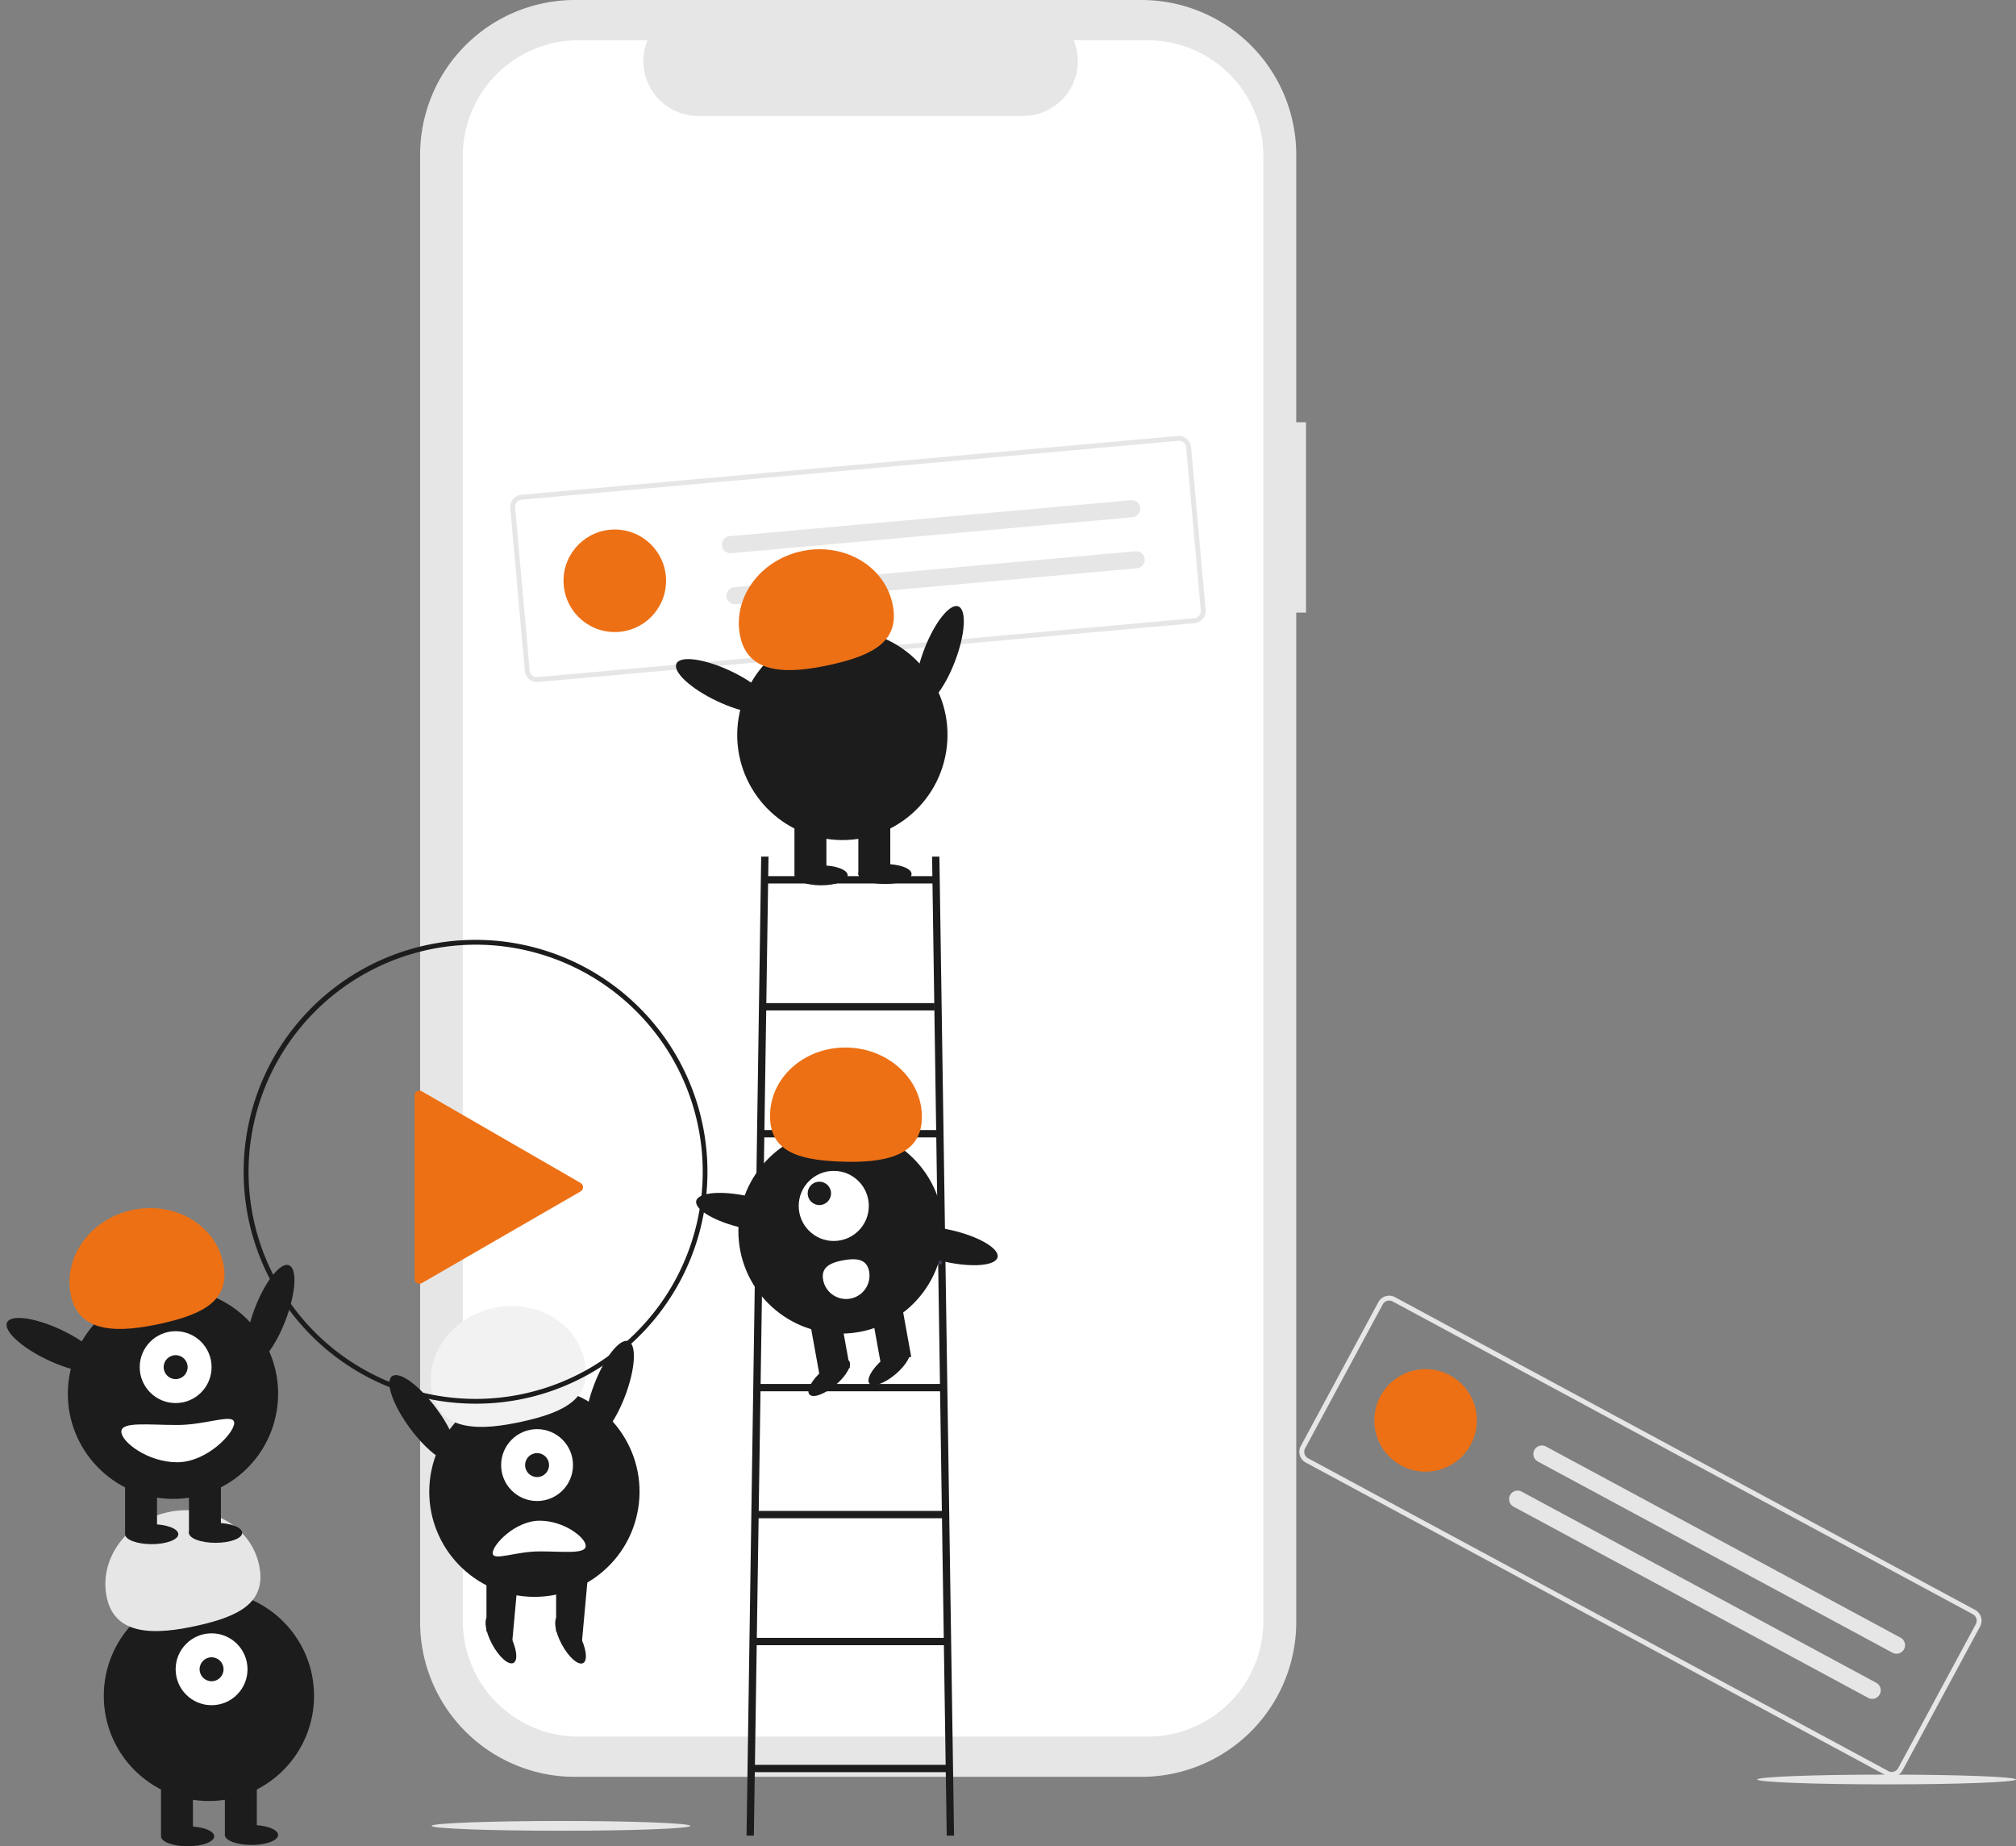 <svg xmlns="http://www.w3.org/2000/svg" width="242.358" height="221.937" viewBox="0 0 242.358 221.937"><rect x="0" y="0" width="242.358" height="221.937" fill="#808080" stroke="none"/><defs><style>.a{fill:#e6e6e6;}.b{fill:#fff;}.c{fill:#1c1c1c;}.d{fill:#3f3d56;}.e{fill:#ed7015;}.f{fill:#f2f2f2;}</style></defs><g transform="translate(2.678)"><path class="a" d="M464.347,122.644h-1.174V90.494a18.607,18.607,0,0,0-18.607-18.607H376.453a18.607,18.607,0,0,0-18.607,18.607V266.868a18.607,18.607,0,0,0,18.607,18.607h68.113a18.607,18.607,0,0,0,18.607-18.607V145.528h1.174Z" transform="translate(-310.02 -71.887)"/><path class="b" d="M457.677,88.382h-8.891a6.6,6.6,0,0,1-6.112,9.1H403.653a6.6,6.6,0,0,1-6.112-9.1h-8.3a13.9,13.9,0,0,0-13.9,13.9V278.393a13.9,13.9,0,0,0,13.9,13.9h68.441a13.9,13.9,0,0,0,13.9-13.9h0V102.278A13.9,13.9,0,0,0,457.677,88.382Z" transform="translate(-322.38 -83.541)"/><path class="c" d="M304.007,468.549h-.88l1.761-117.685h.88Z" transform="translate(-216.058 -247.892)"/><path class="c" d="M381.768,468.549h-.88l-1.761-117.685h.88Z" transform="translate(-269.753 -247.892)"/><rect class="c" width="20.544" height="0.88" transform="translate(89.124 105.32)"/><rect class="c" width="20.544" height="0.88" transform="translate(89.124 120.581)"/><rect class="c" width="21.424" height="0.88" transform="translate(88.83 135.841)"/><rect class="d" width="21.718" height="0.88" transform="translate(88.83 151.102)"/><rect class="c" width="22.304" height="0.88" transform="translate(88.537 166.363)"/><rect class="c" width="22.598" height="0.88" transform="translate(88.243 181.624)"/><rect class="c" width="23.185" height="0.88" transform="translate(87.95 196.885)"/><rect class="c" width="24.065" height="0.88" transform="translate(87.363 212.146)"/><circle class="c" cx="12.33" cy="12.33" r="12.33" transform="translate(86.088 135.648)"/><rect class="c" width="3.746" height="6.711" transform="translate(101.984 157.167) rotate(-10.261)"/><rect class="c" width="3.746" height="6.711" transform="translate(94.612 158.502) rotate(-10.261)"/><ellipse class="c" cx="3.121" cy="1.171" rx="3.121" ry="1.171" transform="matrix(0.763, -0.646, 0.646, 0.763, 93.87, 166.725)"/><ellipse class="c" cx="3.121" cy="1.171" rx="3.121" ry="1.171" transform="matrix(0.763, -0.646, 0.646, 0.763, 101.088, 165.419)"/><circle class="b" cx="4.214" cy="4.214" r="4.214" transform="translate(93.34 140.748)"/><circle class="c" cx="1.405" cy="1.405" r="1.405" transform="translate(94.418 142.047)"/><path class="e" d="M519.432,509.59c.185-4.565-3.749-8.431-8.787-8.636s-9.273,3.33-9.458,7.894,3.317,5.6,8.355,5.806S519.246,514.155,519.432,509.59Z" transform="translate(-411.288 -375.026)"/><ellipse class="c" cx="1.935" cy="6.165" rx="1.935" ry="6.165" transform="matrix(0.223, -0.975, 0.975, 0.223, 80.591, 146.24)"/><ellipse class="c" cx="1.935" cy="6.165" rx="1.935" ry="6.165" transform="matrix(0.223, -0.975, 0.975, 0.223, 104.794, 150.265)"/><path class="b" d="M528.362,589.135a2.809,2.809,0,0,1-5.528,1.006v-.005c-.276-1.527.9-2.067,2.431-2.343S528.086,587.608,528.362,589.135Z" transform="translate(-426.558 -436.298)"/><path class="a" d="M477.02,272.946,398.1,280.019a1.469,1.469,0,0,1-1.593-1.331l-1.755-19.578a1.469,1.469,0,0,1,1.331-1.592L475,250.445a1.469,1.469,0,0,1,1.593,1.331l1.755,19.578A1.469,1.469,0,0,1,477.02,272.946ZM396.133,258.1a.881.881,0,0,0-.8.955l1.755,19.577a.881.881,0,0,0,.956.8l78.923-7.073a.881.881,0,0,0,.8-.956l-1.755-19.578a.881.881,0,0,0-.956-.8Z" transform="translate(-336.089 -198.038)"/><circle class="e" cx="6.163" cy="6.163" r="6.163" transform="translate(65.067 63.651)"/><path class="a" d="M482.4,281.081a1.027,1.027,0,0,0,.183,2.046l48.231-4.323a1.027,1.027,0,0,0-.183-2.046Z" transform="translate(-397.357 -216.63)"/><path class="a" d="M484.272,302a1.027,1.027,0,0,0,.183,2.046l48.231-4.323a1.027,1.027,0,0,0-.183-2.046Z" transform="translate(-398.682 -231.408)"/><ellipse class="c" cx="6.32" cy="1.984" rx="6.32" ry="1.984" transform="matrix(0.357, -0.934, 0.934, 0.357, 106.162, 83.993)"/><circle class="c" cx="12.639" cy="12.639" r="12.639" transform="translate(84.088 98.793) rotate(-80.783)"/><rect class="c" width="3.84" height="6.88" transform="translate(92.829 98.262)"/><rect class="c" width="3.84" height="6.88" transform="translate(100.509 98.262)"/><ellipse class="c" cx="3.2" cy="1.2" rx="3.2" ry="1.2" transform="translate(92.829 104.021)"/><ellipse class="c" cx="3.2" cy="1.2" rx="3.2" ry="1.2" transform="translate(100.509 103.861)"/><path class="e" d="M488.589,307.417c-1.021-4.571,2.242-9.189,7.287-10.315s9.962,1.666,10.983,6.236-2.323,6.256-7.368,7.383S489.609,311.987,488.589,307.417Z" transform="translate(-402.26 -230.829)"/><ellipse class="c" cx="1.984" cy="6.32" rx="1.984" ry="6.32" transform="translate(77.793 81.561) rotate(-64.626)"/><circle class="c" cx="12.639" cy="12.639" r="12.639" transform="translate(9.798 191.219)"/><rect class="c" width="3.84" height="6.88" transform="translate(16.678 213.778)"/><rect class="c" width="3.84" height="6.88" transform="translate(24.357 213.778)"/><ellipse class="c" cx="3.2" cy="1.2" rx="3.2" ry="1.2" transform="translate(16.678 219.537)"/><ellipse class="c" cx="3.2" cy="1.2" rx="3.2" ry="1.2" transform="translate(24.357 219.377)"/><circle class="b" cx="4.32" cy="4.32" r="4.32" transform="translate(18.438 196.338)"/><circle class="c" cx="1.44" cy="1.44" r="1.44" transform="translate(21.317 199.218)"/><path class="a" d="M229.11,701.024c-1.021-4.571,2.242-9.189,7.287-10.315s9.962,1.665,10.983,6.236-2.323,6.256-7.368,7.383S230.131,705.6,229.11,701.024Z" transform="translate(-218.934 -508.921)"/><ellipse class="c" cx="6.32" cy="1.984" rx="6.32" ry="1.984" transform="matrix(0.357, -0.934, 0.934, 0.357, 25.69, 163.191)"/><circle class="c" cx="12.639" cy="12.639" r="12.639" transform="translate(3.617 177.991) rotate(-80.783)"/><rect class="c" width="3.84" height="6.88" transform="translate(12.358 177.459)"/><rect class="c" width="3.84" height="6.88" transform="translate(20.038 177.459)"/><ellipse class="c" cx="3.2" cy="1.2" rx="3.2" ry="1.2" transform="translate(12.358 183.219)"/><ellipse class="c" cx="3.2" cy="1.2" rx="3.2" ry="1.2" transform="translate(20.038 183.059)"/><circle class="b" cx="4.32" cy="4.32" r="4.32" transform="translate(14.118 160.02)"/><circle class="c" cx="1.44" cy="1.44" r="1.44" transform="translate(16.998 162.9)"/><path class="e" d="M214.391,577.274c-1.021-4.57,2.242-9.189,7.287-10.315s9.962,1.665,10.982,6.236-2.323,6.256-7.368,7.383S215.412,581.845,214.391,577.274Z" transform="translate(-208.534 -421.489)"/><ellipse class="c" cx="1.984" cy="6.32" rx="1.984" ry="6.32" transform="translate(-2.678 160.759) rotate(-64.626)"/><path class="b" d="M235.463,654.6c0,1.237,3.185,3.68,6.72,3.68s6.848-3.483,6.848-4.72-3.314.24-6.848.24S235.463,653.367,235.463,654.6Z" transform="translate(-223.554 -482.505)"/><ellipse class="c" cx="6.32" cy="1.984" rx="6.32" ry="1.984" transform="matrix(0.357, -0.934, 0.934, 0.357, 66.498, 172.324)"/><circle class="c" cx="12.639" cy="12.639" r="12.639" transform="translate(47.066 189.765) rotate(-80.783)"/><path class="c" d="M196.6,644.792h3.84l-.751,8.239-3.088-1.359Z" transform="translate(-140.797 -455.558)"/><ellipse class="c" cx="1.2" cy="3.2" rx="1.2" ry="3.2" transform="translate(54.969 194.822) rotate(-28.232)"/><path class="c" d="M225.127,644.864h3.84l-.751,8.239-3.089-1.359Z" transform="translate(-160.949 -455.609)"/><ellipse class="c" cx="1.2" cy="3.2" rx="1.2" ry="3.2" transform="translate(63.341 194.844) rotate(-28.232)"/><circle class="b" cx="4.32" cy="4.32" r="4.32" transform="translate(57.567 171.794)"/><circle class="c" cx="1.44" cy="1.44" r="1.44" transform="translate(60.447 174.674)"/><path class="f" d="M362.439,617.393c-1.021-4.571,2.242-9.189,7.287-10.315s9.962,1.665,10.983,6.236-2.323,6.256-7.368,7.383S363.46,621.964,362.439,617.393Z" transform="translate(-313.133 -449.834)"/><ellipse class="c" cx="1.984" cy="6.32" rx="1.984" ry="6.32" transform="translate(42.859 166.609) rotate(-36.45)"/><path class="b" d="M398.758,697.785c0-1.02-2.625-3.033-5.538-3.033s-5.644,2.87-5.644,3.89,2.731-.2,5.644-.2S398.758,698.8,398.758,697.785Z" transform="translate(-331.024 -511.953)"/><path class="c" d="M313.444,512.584a27.869,27.869,0,0,1-27.881-27.88c0-.058,0-.12,0-.178a27.88,27.88,0,1,1,40.258,25.166A27.617,27.617,0,0,1,313.444,512.584Zm0-55.174a27.352,27.352,0,0,0-27.291,27.134c0,.062,0,.112,0,.16a27.3,27.3,0,1,0,27.294-27.294Z" transform="translate(-258.951 -343.852)"/><path class="e" d="M375.527,529.709l-19.083-11.017a.587.587,0,0,0-.88.508v22.035a.587.587,0,0,0,.88.508l19.083-11.017a.587.587,0,0,0,0-1.017l-19.083-11.017a.587.587,0,0,0-.88.508v22.035a.587.587,0,0,0,.88.508l19.083-11.017a.587.587,0,0,0,0-1.017Z" transform="translate(-308.407 -387.508)"/><ellipse class="a" cx="15.554" cy="0.587" rx="15.554" ry="0.587" transform="translate(49.211 218.896)"/><ellipse class="a" cx="15.554" cy="0.587" rx="15.554" ry="0.587" transform="translate(208.57 213.32)"/><path class="a" d="M788.539,660.252l-69.75-37.6a1.469,1.469,0,0,1-.6-1.988l9.327-17.3a1.469,1.469,0,0,1,1.988-.6l69.75,37.6a1.469,1.469,0,0,1,.6,1.988l-9.327,17.3A1.469,1.469,0,0,1,788.539,660.252Zm-59.309-56.97a.881.881,0,0,0-1.193.357l-9.327,17.3a.881.881,0,0,0,.357,1.193l69.75,37.6a.882.882,0,0,0,1.193-.357l9.327-17.3a.881.881,0,0,0-.357-1.193Z" transform="translate(-564.489 -446.839)"/><circle class="e" cx="6.163" cy="6.163" r="6.163" transform="translate(162.539 164.58)"/><path class="a" d="M815.4,664.069a1.027,1.027,0,1,0-.975,1.808l42.625,22.979a1.027,1.027,0,0,0,.975-1.808Z" transform="translate(-632.224 -490.188)"/><path class="a" d="M805.44,682.554a1.027,1.027,0,1,0-.975,1.808l42.625,22.979a1.027,1.027,0,0,0,.975-1.808Z" transform="translate(-625.184 -503.248)"/></g></svg>
